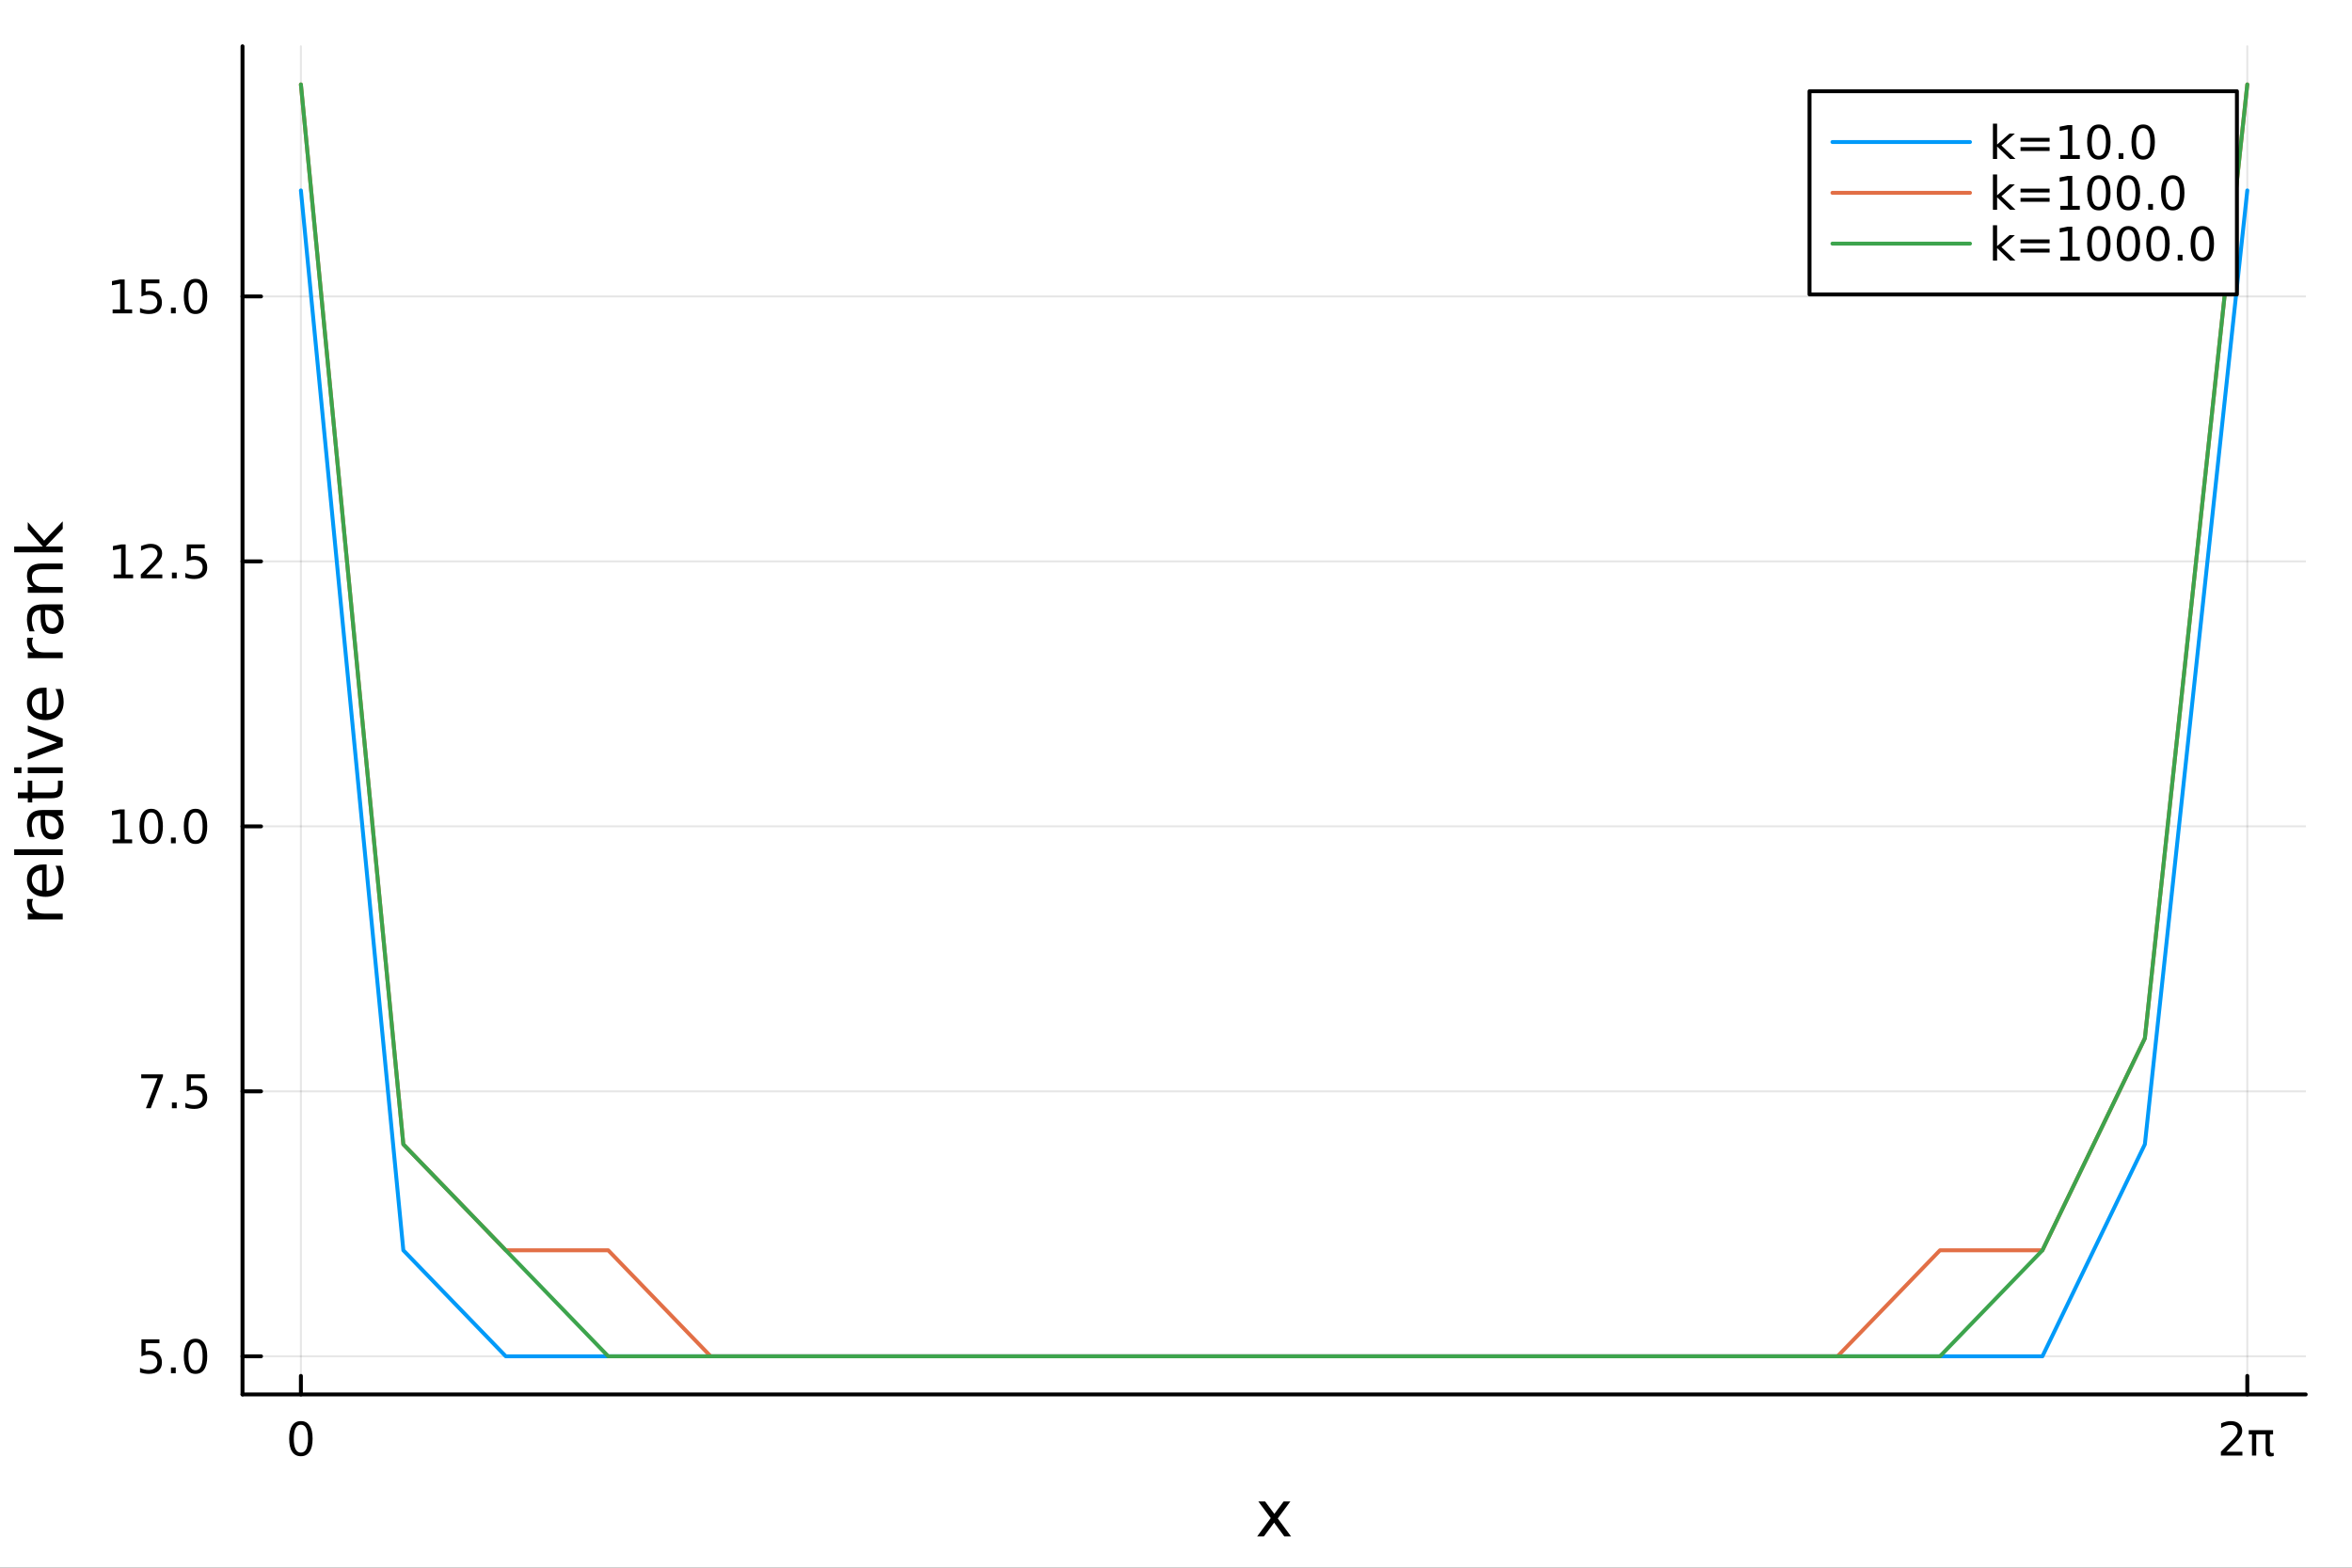 <svg xmlns="http://www.w3.org/2000/svg" xmlns:xlink="http://www.w3.org/1999/xlink" width="600" height="400" viewBox="0 0 2400 1600">
<rect x="0" y="0" width="2400" height="1600" fill="#333333" stroke="none"/>
<defs>
  <clipPath id="clip200">
    <rect x="0" y="0" width="2400" height="1600"></rect>
  </clipPath>
</defs>
<path clip-path="url(#clip200)" d="
M0 1600 L2400 1600 L2400 0 L0 0  Z
  " fill="#ffffff" fill-rule="evenodd" fill-opacity="1"></path>
<defs>
  <clipPath id="clip201">
    <rect x="480" y="0" width="1681" height="1600"></rect>
  </clipPath>
</defs>
<path clip-path="url(#clip200)" d="
M247.459 1423.18 L2352.76 1423.18 L2352.76 47.244 L247.459 47.244  Z
  " fill="#ffffff" fill-rule="evenodd" fill-opacity="1"></path>
<defs>
  <clipPath id="clip202">
    <rect x="247" y="47" width="2106" height="1377"></rect>
  </clipPath>
</defs>
<polyline clip-path="url(#clip202)" style="stroke:#000000; stroke-linecap:round; stroke-linejoin:round; stroke-width:2; stroke-opacity:0.1; fill:none" points="
  307.043,1423.18 307.043,47.244 
  "></polyline>
<polyline clip-path="url(#clip202)" style="stroke:#000000; stroke-linecap:round; stroke-linejoin:round; stroke-width:2; stroke-opacity:0.1; fill:none" points="
  2293.17,1423.18 2293.17,47.244 
  "></polyline>
<polyline clip-path="url(#clip200)" style="stroke:#000000; stroke-linecap:round; stroke-linejoin:round; stroke-width:4; stroke-opacity:1; fill:none" points="
  247.459,1423.18 2352.76,1423.18 
  "></polyline>
<polyline clip-path="url(#clip200)" style="stroke:#000000; stroke-linecap:round; stroke-linejoin:round; stroke-width:4; stroke-opacity:1; fill:none" points="
  307.043,1423.18 307.043,1404.28 
  "></polyline>
<polyline clip-path="url(#clip200)" style="stroke:#000000; stroke-linecap:round; stroke-linejoin:round; stroke-width:4; stroke-opacity:1; fill:none" points="
  2293.17,1423.18 2293.17,1404.28 
  "></polyline>
<path clip-path="url(#clip200)" d="M307.043 1454.1 Q303.432 1454.1 301.603 1457.66 Q299.797 1461.2 299.797 1468.33 Q299.797 1475.44 301.603 1479.01 Q303.432 1482.55 307.043 1482.55 Q310.677 1482.55 312.482 1479.01 Q314.311 1475.44 314.311 1468.33 Q314.311 1461.2 312.482 1457.66 Q310.677 1454.1 307.043 1454.1 M307.043 1450.39 Q312.853 1450.39 315.908 1455 Q318.987 1459.58 318.987 1468.33 Q318.987 1477.06 315.908 1481.67 Q312.853 1486.25 307.043 1486.25 Q301.232 1486.25 298.154 1481.67 Q295.098 1477.06 295.098 1468.33 Q295.098 1459.58 298.154 1455 Q301.232 1450.39 307.043 1450.39 Z" fill="#000000" fill-rule="evenodd" fill-opacity="1"></path><path clip-path="url(#clip200)" d="M2271.84 1481.64 L2288.16 1481.64 L2288.16 1485.58 L2266.22 1485.58 L2266.22 1481.64 Q2268.88 1478.89 2273.46 1474.26 Q2278.07 1469.61 2279.25 1468.27 Q2281.49 1465.74 2282.37 1464.01 Q2283.28 1462.25 2283.28 1460.56 Q2283.28 1457.8 2281.33 1456.07 Q2279.41 1454.33 2276.31 1454.33 Q2274.11 1454.33 2271.66 1455.09 Q2269.23 1455.86 2266.45 1457.41 L2266.45 1452.69 Q2269.27 1451.55 2271.73 1450.97 Q2274.18 1450.39 2276.22 1450.39 Q2281.59 1450.39 2284.78 1453.08 Q2287.98 1455.77 2287.98 1460.26 Q2287.98 1462.39 2287.17 1464.31 Q2286.38 1466.2 2284.27 1468.8 Q2283.69 1469.47 2280.59 1472.69 Q2277.49 1475.88 2271.84 1481.64 Z" fill="#000000" fill-rule="evenodd" fill-opacity="1"></path><path clip-path="url(#clip200)" d="M2294.62 1459.65 L2319.46 1459.65 L2319.46 1463.91 L2316.19 1463.91 L2316.19 1479.84 Q2316.19 1481.51 2316.75 1482.25 Q2317.33 1482.96 2318.6 1482.96 Q2318.95 1482.96 2319.46 1482.92 Q2319.97 1482.85 2320.13 1482.83 L2320.13 1485.9 Q2319.32 1486.2 2318.46 1486.34 Q2317.6 1486.48 2316.75 1486.48 Q2313.97 1486.48 2312.91 1484.98 Q2311.84 1483.45 2311.84 1479.38 L2311.84 1463.91 L2302.28 1463.91 L2302.28 1485.58 L2297.93 1485.58 L2297.93 1463.91 L2294.62 1463.91 L2294.62 1459.65 Z" fill="#000000" fill-rule="evenodd" fill-opacity="1"></path><path clip-path="url(#clip200)" d="M1316.72 1532.4 L1303.83 1549.74 L1317.39 1568.04 L1310.48 1568.04 L1300.11 1554.04 L1289.73 1568.04 L1282.82 1568.04 L1296.67 1549.39 L1284 1532.4 L1290.91 1532.4 L1300.36 1545.1 L1309.82 1532.4 L1316.72 1532.4 Z" fill="#000000" fill-rule="evenodd" fill-opacity="1"></path><polyline clip-path="url(#clip202)" style="stroke:#000000; stroke-linecap:round; stroke-linejoin:round; stroke-width:2; stroke-opacity:0.1; fill:none" points="
  247.459,1384.24 2352.76,1384.24 
  "></polyline>
<polyline clip-path="url(#clip202)" style="stroke:#000000; stroke-linecap:round; stroke-linejoin:round; stroke-width:2; stroke-opacity:0.1; fill:none" points="
  247.459,1113.81 2352.76,1113.81 
  "></polyline>
<polyline clip-path="url(#clip202)" style="stroke:#000000; stroke-linecap:round; stroke-linejoin:round; stroke-width:2; stroke-opacity:0.1; fill:none" points="
  247.459,843.383 2352.76,843.383 
  "></polyline>
<polyline clip-path="url(#clip202)" style="stroke:#000000; stroke-linecap:round; stroke-linejoin:round; stroke-width:2; stroke-opacity:0.1; fill:none" points="
  247.459,572.955 2352.76,572.955 
  "></polyline>
<polyline clip-path="url(#clip202)" style="stroke:#000000; stroke-linecap:round; stroke-linejoin:round; stroke-width:2; stroke-opacity:0.1; fill:none" points="
  247.459,302.528 2352.76,302.528 
  "></polyline>
<polyline clip-path="url(#clip200)" style="stroke:#000000; stroke-linecap:round; stroke-linejoin:round; stroke-width:4; stroke-opacity:1; fill:none" points="
  247.459,1423.18 247.459,47.244 
  "></polyline>
<polyline clip-path="url(#clip200)" style="stroke:#000000; stroke-linecap:round; stroke-linejoin:round; stroke-width:4; stroke-opacity:1; fill:none" points="
  247.459,1384.24 266.356,1384.24 
  "></polyline>
<polyline clip-path="url(#clip200)" style="stroke:#000000; stroke-linecap:round; stroke-linejoin:round; stroke-width:4; stroke-opacity:1; fill:none" points="
  247.459,1113.81 266.356,1113.81 
  "></polyline>
<polyline clip-path="url(#clip200)" style="stroke:#000000; stroke-linecap:round; stroke-linejoin:round; stroke-width:4; stroke-opacity:1; fill:none" points="
  247.459,843.383 266.356,843.383 
  "></polyline>
<polyline clip-path="url(#clip200)" style="stroke:#000000; stroke-linecap:round; stroke-linejoin:round; stroke-width:4; stroke-opacity:1; fill:none" points="
  247.459,572.955 266.356,572.955 
  "></polyline>
<polyline clip-path="url(#clip200)" style="stroke:#000000; stroke-linecap:round; stroke-linejoin:round; stroke-width:4; stroke-opacity:1; fill:none" points="
  247.459,302.528 266.356,302.528 
  "></polyline>
<path clip-path="url(#clip200)" d="M144.329 1366.96 L162.686 1366.96 L162.686 1370.89 L148.612 1370.89 L148.612 1379.37 Q149.63 1379.02 150.649 1378.86 Q151.667 1378.67 152.686 1378.67 Q158.473 1378.67 161.852 1381.84 Q165.232 1385.01 165.232 1390.43 Q165.232 1396.01 161.76 1399.11 Q158.288 1402.19 151.968 1402.19 Q149.792 1402.19 147.524 1401.82 Q145.279 1401.45 142.871 1400.71 L142.871 1396.01 Q144.954 1397.14 147.177 1397.7 Q149.399 1398.25 151.876 1398.25 Q155.88 1398.25 158.218 1396.15 Q160.556 1394.04 160.556 1390.43 Q160.556 1386.82 158.218 1384.71 Q155.88 1382.61 151.876 1382.61 Q150.001 1382.61 148.126 1383.02 Q146.274 1383.44 144.329 1384.32 L144.329 1366.96 Z" fill="#000000" fill-rule="evenodd" fill-opacity="1"></path><path clip-path="url(#clip200)" d="M174.445 1395.64 L179.329 1395.64 L179.329 1401.52 L174.445 1401.52 L174.445 1395.64 Z" fill="#000000" fill-rule="evenodd" fill-opacity="1"></path><path clip-path="url(#clip200)" d="M199.514 1370.04 Q195.903 1370.04 194.075 1373.6 Q192.269 1377.14 192.269 1384.27 Q192.269 1391.38 194.075 1394.94 Q195.903 1398.49 199.514 1398.49 Q203.149 1398.49 204.954 1394.94 Q206.783 1391.38 206.783 1384.27 Q206.783 1377.14 204.954 1373.6 Q203.149 1370.04 199.514 1370.04 M199.514 1366.33 Q205.324 1366.33 208.38 1370.94 Q211.459 1375.52 211.459 1384.27 Q211.459 1393 208.38 1397.61 Q205.324 1402.19 199.514 1402.19 Q193.704 1402.19 190.625 1397.61 Q187.57 1393 187.57 1384.27 Q187.57 1375.52 190.625 1370.94 Q193.704 1366.33 199.514 1366.33 Z" fill="#000000" fill-rule="evenodd" fill-opacity="1"></path><path clip-path="url(#clip200)" d="M144.098 1096.53 L166.32 1096.53 L166.32 1098.52 L153.774 1131.09 L148.89 1131.09 L160.695 1100.47 L144.098 1100.47 L144.098 1096.53 Z" fill="#000000" fill-rule="evenodd" fill-opacity="1"></path><path clip-path="url(#clip200)" d="M175.44 1125.21 L180.325 1125.21 L180.325 1131.09 L175.44 1131.09 L175.44 1125.21 Z" fill="#000000" fill-rule="evenodd" fill-opacity="1"></path><path clip-path="url(#clip200)" d="M190.556 1096.53 L208.912 1096.53 L208.912 1100.47 L194.838 1100.47 L194.838 1108.94 Q195.857 1108.59 196.875 1108.43 Q197.894 1108.24 198.912 1108.24 Q204.699 1108.24 208.079 1111.41 Q211.459 1114.59 211.459 1120 Q211.459 1125.58 207.987 1128.68 Q204.514 1131.76 198.195 1131.76 Q196.019 1131.76 193.75 1131.39 Q191.505 1131.02 189.098 1130.28 L189.098 1125.58 Q191.181 1126.72 193.403 1127.27 Q195.625 1127.83 198.102 1127.83 Q202.107 1127.83 204.445 1125.72 Q206.783 1123.61 206.783 1120 Q206.783 1116.39 204.445 1114.29 Q202.107 1112.18 198.102 1112.18 Q196.227 1112.18 194.352 1112.6 Q192.5 1113.01 190.556 1113.89 L190.556 1096.53 Z" fill="#000000" fill-rule="evenodd" fill-opacity="1"></path><path clip-path="url(#clip200)" d="M114.931 856.728 L122.57 856.728 L122.57 830.362 L114.26 832.029 L114.26 827.77 L122.524 826.103 L127.2 826.103 L127.2 856.728 L134.839 856.728 L134.839 860.663 L114.931 860.663 L114.931 856.728 Z" fill="#000000" fill-rule="evenodd" fill-opacity="1"></path><path clip-path="url(#clip200)" d="M154.283 829.182 Q150.672 829.182 148.843 832.747 Q147.038 836.288 147.038 843.418 Q147.038 850.524 148.843 854.089 Q150.672 857.631 154.283 857.631 Q157.917 857.631 159.723 854.089 Q161.552 850.524 161.552 843.418 Q161.552 836.288 159.723 832.747 Q157.917 829.182 154.283 829.182 M154.283 825.478 Q160.093 825.478 163.149 830.084 Q166.227 834.668 166.227 843.418 Q166.227 852.145 163.149 856.751 Q160.093 861.334 154.283 861.334 Q148.473 861.334 145.394 856.751 Q142.339 852.145 142.339 843.418 Q142.339 834.668 145.394 830.084 Q148.473 825.478 154.283 825.478 Z" fill="#000000" fill-rule="evenodd" fill-opacity="1"></path><path clip-path="url(#clip200)" d="M174.445 854.783 L179.329 854.783 L179.329 860.663 L174.445 860.663 L174.445 854.783 Z" fill="#000000" fill-rule="evenodd" fill-opacity="1"></path><path clip-path="url(#clip200)" d="M199.514 829.182 Q195.903 829.182 194.075 832.747 Q192.269 836.288 192.269 843.418 Q192.269 850.524 194.075 854.089 Q195.903 857.631 199.514 857.631 Q203.149 857.631 204.954 854.089 Q206.783 850.524 206.783 843.418 Q206.783 836.288 204.954 832.747 Q203.149 829.182 199.514 829.182 M199.514 825.478 Q205.324 825.478 208.38 830.084 Q211.459 834.668 211.459 843.418 Q211.459 852.145 208.38 856.751 Q205.324 861.334 199.514 861.334 Q193.704 861.334 190.625 856.751 Q187.57 852.145 187.57 843.418 Q187.57 834.668 190.625 830.084 Q193.704 825.478 199.514 825.478 Z" fill="#000000" fill-rule="evenodd" fill-opacity="1"></path><path clip-path="url(#clip200)" d="M115.927 586.3 L123.566 586.3 L123.566 559.935 L115.256 561.601 L115.256 557.342 L123.519 555.675 L128.195 555.675 L128.195 586.3 L135.834 586.3 L135.834 590.235 L115.927 590.235 L115.927 586.3 Z" fill="#000000" fill-rule="evenodd" fill-opacity="1"></path><path clip-path="url(#clip200)" d="M149.306 586.3 L165.626 586.3 L165.626 590.235 L143.681 590.235 L143.681 586.3 Q146.343 583.546 150.927 578.916 Q155.533 574.263 156.714 572.921 Q158.959 570.398 159.839 568.661 Q160.741 566.902 160.741 565.212 Q160.741 562.458 158.797 560.722 Q156.876 558.986 153.774 558.986 Q151.575 558.986 149.121 559.749 Q146.691 560.513 143.913 562.064 L143.913 557.342 Q146.737 556.208 149.191 555.629 Q151.644 555.05 153.681 555.05 Q159.052 555.05 162.246 557.736 Q165.44 560.421 165.44 564.911 Q165.44 567.041 164.63 568.962 Q163.843 570.86 161.737 573.453 Q161.158 574.124 158.056 577.342 Q154.954 580.536 149.306 586.3 Z" fill="#000000" fill-rule="evenodd" fill-opacity="1"></path><path clip-path="url(#clip200)" d="M175.44 584.356 L180.325 584.356 L180.325 590.235 L175.44 590.235 L175.44 584.356 Z" fill="#000000" fill-rule="evenodd" fill-opacity="1"></path><path clip-path="url(#clip200)" d="M190.556 555.675 L208.912 555.675 L208.912 559.611 L194.838 559.611 L194.838 568.083 Q195.857 567.736 196.875 567.573 Q197.894 567.388 198.912 567.388 Q204.699 567.388 208.079 570.56 Q211.459 573.731 211.459 579.147 Q211.459 584.726 207.987 587.828 Q204.514 590.907 198.195 590.907 Q196.019 590.907 193.75 590.536 Q191.505 590.166 189.098 589.425 L189.098 584.726 Q191.181 585.86 193.403 586.416 Q195.625 586.972 198.102 586.972 Q202.107 586.972 204.445 584.865 Q206.783 582.759 206.783 579.147 Q206.783 575.536 204.445 573.43 Q202.107 571.323 198.102 571.323 Q196.227 571.323 194.352 571.74 Q192.5 572.157 190.556 573.036 L190.556 555.675 Z" fill="#000000" fill-rule="evenodd" fill-opacity="1"></path><path clip-path="url(#clip200)" d="M114.931 315.873 L122.57 315.873 L122.57 289.507 L114.26 291.174 L114.26 286.914 L122.524 285.248 L127.2 285.248 L127.2 315.873 L134.839 315.873 L134.839 319.808 L114.931 319.808 L114.931 315.873 Z" fill="#000000" fill-rule="evenodd" fill-opacity="1"></path><path clip-path="url(#clip200)" d="M144.329 285.248 L162.686 285.248 L162.686 289.183 L148.612 289.183 L148.612 297.655 Q149.63 297.308 150.649 297.146 Q151.667 296.961 152.686 296.961 Q158.473 296.961 161.852 300.132 Q165.232 303.303 165.232 308.72 Q165.232 314.299 161.76 317.4 Q158.288 320.479 151.968 320.479 Q149.792 320.479 147.524 320.109 Q145.279 319.738 142.871 318.998 L142.871 314.299 Q144.954 315.433 147.177 315.988 Q149.399 316.544 151.876 316.544 Q155.88 316.544 158.218 314.437 Q160.556 312.331 160.556 308.72 Q160.556 305.109 158.218 303.002 Q155.88 300.896 151.876 300.896 Q150.001 300.896 148.126 301.312 Q146.274 301.729 144.329 302.609 L144.329 285.248 Z" fill="#000000" fill-rule="evenodd" fill-opacity="1"></path><path clip-path="url(#clip200)" d="M174.445 313.928 L179.329 313.928 L179.329 319.808 L174.445 319.808 L174.445 313.928 Z" fill="#000000" fill-rule="evenodd" fill-opacity="1"></path><path clip-path="url(#clip200)" d="M199.514 288.326 Q195.903 288.326 194.075 291.891 Q192.269 295.433 192.269 302.562 Q192.269 309.669 194.075 313.234 Q195.903 316.775 199.514 316.775 Q203.149 316.775 204.954 313.234 Q206.783 309.669 206.783 302.562 Q206.783 295.433 204.954 291.891 Q203.149 288.326 199.514 288.326 M199.514 284.623 Q205.324 284.623 208.38 289.229 Q211.459 293.813 211.459 302.562 Q211.459 311.289 208.38 315.896 Q205.324 320.479 199.514 320.479 Q193.704 320.479 190.625 315.896 Q187.57 311.289 187.57 302.562 Q187.57 293.813 190.625 289.229 Q193.704 284.623 199.514 284.623 Z" fill="#000000" fill-rule="evenodd" fill-opacity="1"></path><path clip-path="url(#clip200)" d="M33.831 917.478 Q33.258 918.465 33.003 919.642 Q32.717 920.788 32.717 922.189 Q32.717 927.154 35.963 929.828 Q39.178 932.469 45.225 932.469 L64.004 932.469 L64.004 938.358 L28.356 938.358 L28.356 932.469 L33.894 932.469 Q30.648 930.623 29.088 927.663 Q27.497 924.703 27.497 920.47 Q27.497 919.865 27.592 919.133 Q27.656 918.401 27.815 917.51 L33.831 917.478 Z" fill="#000000" fill-rule="evenodd" fill-opacity="1"></path><path clip-path="url(#clip200)" d="M44.716 882.276 L47.581 882.276 L47.581 909.203 Q53.628 908.821 56.811 905.574 Q59.962 902.296 59.962 896.471 Q59.962 893.097 59.134 889.946 Q58.307 886.764 56.652 883.644 L62.19 883.644 Q63.527 886.795 64.227 890.106 Q64.927 893.416 64.927 896.821 Q64.927 905.351 59.962 910.348 Q54.997 915.314 46.53 915.314 Q37.777 915.314 32.653 910.603 Q27.497 905.861 27.497 897.84 Q27.497 890.647 32.144 886.477 Q36.759 882.276 44.716 882.276 M42.997 888.132 Q38.191 888.196 35.327 890.838 Q32.462 893.448 32.462 897.776 Q32.462 902.678 35.231 905.638 Q38 908.566 43.029 909.012 L42.997 888.132 Z" fill="#000000" fill-rule="evenodd" fill-opacity="1"></path><path clip-path="url(#clip200)" d="M14.479 872.663 L14.479 866.807 L64.004 866.807 L64.004 872.663 L14.479 872.663 Z" fill="#000000" fill-rule="evenodd" fill-opacity="1"></path><path clip-path="url(#clip200)" d="M46.085 838.352 Q46.085 845.45 47.708 848.187 Q49.331 850.925 53.246 850.925 Q56.365 850.925 58.211 848.888 Q60.026 846.819 60.026 843.286 Q60.026 838.416 56.588 835.488 Q53.119 832.528 47.39 832.528 L46.085 832.528 L46.085 838.352 M43.666 826.671 L64.004 826.671 L64.004 832.528 L58.593 832.528 Q61.84 834.533 63.399 837.525 Q64.927 840.517 64.927 844.845 Q64.927 850.32 61.872 853.566 Q58.784 856.781 53.628 856.781 Q47.612 856.781 44.557 852.771 Q41.501 848.728 41.501 840.739 L41.501 832.528 L40.928 832.528 Q36.886 832.528 34.69 835.201 Q32.462 837.843 32.462 842.649 Q32.462 845.705 33.194 848.601 Q33.926 851.498 35.39 854.171 L29.98 854.171 Q28.738 850.956 28.133 847.933 Q27.497 844.909 27.497 842.044 Q27.497 834.31 31.507 830.491 Q35.518 826.671 43.666 826.671 Z" fill="#000000" fill-rule="evenodd" fill-opacity="1"></path><path clip-path="url(#clip200)" d="M18.235 808.815 L28.356 808.815 L28.356 796.752 L32.908 796.752 L32.908 808.815 L52.259 808.815 Q56.62 808.815 57.861 807.638 Q59.103 806.428 59.103 802.768 L59.103 796.752 L64.004 796.752 L64.004 802.768 Q64.004 809.548 61.49 812.126 Q58.943 814.704 52.259 814.704 L32.908 814.704 L32.908 819.001 L28.356 819.001 L28.356 814.704 L18.235 814.704 L18.235 808.815 Z" fill="#000000" fill-rule="evenodd" fill-opacity="1"></path><path clip-path="url(#clip200)" d="M28.356 789.05 L28.356 783.193 L64.004 783.193 L64.004 789.05 L28.356 789.05 M14.479 789.05 L14.479 783.193 L21.895 783.193 L21.895 789.05 L14.479 789.05 Z" fill="#000000" fill-rule="evenodd" fill-opacity="1"></path><path clip-path="url(#clip200)" d="M28.356 775.141 L28.356 768.934 L58.275 757.794 L28.356 746.654 L28.356 740.448 L64.004 753.816 L64.004 761.773 L28.356 775.141 Z" fill="#000000" fill-rule="evenodd" fill-opacity="1"></path><path clip-path="url(#clip200)" d="M44.716 701.872 L47.581 701.872 L47.581 728.799 Q53.628 728.417 56.811 725.17 Q59.962 721.892 59.962 716.067 Q59.962 712.693 59.134 709.542 Q58.307 706.359 56.652 703.24 L62.19 703.24 Q63.527 706.391 64.227 709.701 Q64.927 713.012 64.927 716.417 Q64.927 724.947 59.962 729.944 Q54.997 734.91 46.53 734.91 Q37.777 734.91 32.653 730.199 Q27.497 725.457 27.497 717.436 Q27.497 710.242 32.144 706.073 Q36.759 701.872 44.716 701.872 M42.997 707.728 Q38.191 707.792 35.327 710.433 Q32.462 713.043 32.462 717.372 Q32.462 722.274 35.231 725.234 Q38 728.162 43.029 728.608 L42.997 707.728 Z" fill="#000000" fill-rule="evenodd" fill-opacity="1"></path><path clip-path="url(#clip200)" d="M33.831 650.882 Q33.258 651.869 33.003 653.047 Q32.717 654.192 32.717 655.593 Q32.717 660.558 35.963 663.232 Q39.178 665.874 45.225 665.874 L64.004 665.874 L64.004 671.762 L28.356 671.762 L28.356 665.874 L33.894 665.874 Q30.648 664.027 29.088 661.067 Q27.497 658.107 27.497 653.874 Q27.497 653.269 27.592 652.537 Q27.656 651.805 27.815 650.914 L33.831 650.882 Z" fill="#000000" fill-rule="evenodd" fill-opacity="1"></path><path clip-path="url(#clip200)" d="M46.085 628.539 Q46.085 635.636 47.708 638.374 Q49.331 641.111 53.246 641.111 Q56.365 641.111 58.211 639.074 Q60.026 637.005 60.026 633.472 Q60.026 628.602 56.588 625.674 Q53.119 622.714 47.39 622.714 L46.085 622.714 L46.085 628.539 M43.666 616.858 L64.004 616.858 L64.004 622.714 L58.593 622.714 Q61.84 624.719 63.399 627.711 Q64.927 630.703 64.927 635.032 Q64.927 640.506 61.872 643.753 Q58.784 646.967 53.628 646.967 Q47.612 646.967 44.557 642.957 Q41.501 638.915 41.501 630.926 L41.501 622.714 L40.928 622.714 Q36.886 622.714 34.69 625.388 Q32.462 628.029 32.462 632.835 Q32.462 635.891 33.194 638.787 Q33.926 641.684 35.39 644.357 L29.98 644.357 Q28.738 641.143 28.133 638.119 Q27.497 635.095 27.497 632.231 Q27.497 624.496 31.507 620.677 Q35.518 616.858 43.666 616.858 Z" fill="#000000" fill-rule="evenodd" fill-opacity="1"></path><path clip-path="url(#clip200)" d="M42.488 575.162 L64.004 575.162 L64.004 581.019 L42.679 581.019 Q37.618 581.019 35.104 582.992 Q32.589 584.965 32.589 588.912 Q32.589 593.655 35.613 596.392 Q38.637 599.129 43.857 599.129 L64.004 599.129 L64.004 605.017 L28.356 605.017 L28.356 599.129 L33.894 599.129 Q30.68 597.028 29.088 594.196 Q27.497 591.331 27.497 587.607 Q27.497 581.464 31.316 578.313 Q35.104 575.162 42.488 575.162 Z" fill="#000000" fill-rule="evenodd" fill-opacity="1"></path><path clip-path="url(#clip200)" d="M14.479 563.704 L14.479 557.816 L43.729 557.816 L28.356 540.342 L28.356 532.862 L45.034 551.768 L64.004 532.066 L64.004 539.705 L46.594 557.816 L64.004 557.816 L64.004 563.704 L14.479 563.704 Z" fill="#000000" fill-rule="evenodd" fill-opacity="1"></path><polyline clip-path="url(#clip202)" style="stroke:#009af9; stroke-linecap:round; stroke-linejoin:round; stroke-width:4; stroke-opacity:1; fill:none" points="
  307.043,194.357 411.576,1276.07 516.109,1384.24 620.642,1384.24 725.175,1384.24 829.708,1384.24 934.241,1384.24 1038.77,1384.24 1143.31,1384.24 1247.84,1384.24 
  1352.37,1384.24 1456.91,1384.24 1561.44,1384.24 1665.97,1384.24 1770.51,1384.24 1875.04,1384.24 1979.57,1384.24 2084.11,1384.24 2188.64,1167.9 2293.17,194.357 
  
  "></polyline>
<polyline clip-path="url(#clip202)" style="stroke:#e26f46; stroke-linecap:round; stroke-linejoin:round; stroke-width:4; stroke-opacity:1; fill:none" points="
  307.043,86.186 411.576,1167.9 516.109,1276.07 620.642,1276.07 725.175,1384.24 829.708,1384.24 934.241,1384.24 1038.77,1384.24 1143.31,1384.24 1247.84,1384.24 
  1352.37,1384.24 1456.91,1384.24 1561.44,1384.24 1665.97,1384.24 1770.51,1384.24 1875.04,1384.24 1979.57,1276.07 2084.11,1276.07 2188.64,1059.73 2293.17,86.186 
  
  "></polyline>
<polyline clip-path="url(#clip202)" style="stroke:#3da44d; stroke-linecap:round; stroke-linejoin:round; stroke-width:4; stroke-opacity:1; fill:none" points="
  307.043,86.186 411.576,1167.9 516.109,1276.07 620.642,1384.24 725.175,1384.24 829.708,1384.24 934.241,1384.24 1038.77,1384.24 1143.31,1384.24 1247.84,1384.24 
  1352.37,1384.24 1456.91,1384.24 1561.44,1384.24 1665.97,1384.24 1770.51,1384.24 1875.04,1384.24 1979.57,1384.24 2084.11,1276.07 2188.64,1059.73 2293.17,86.186 
  
  "></polyline>
<path clip-path="url(#clip200)" d="
M1846.45 300.469 L2282.58 300.469 L2282.58 93.109 L1846.45 93.109  Z
  " fill="#ffffff" fill-rule="evenodd" fill-opacity="1"></path>
<polyline clip-path="url(#clip200)" style="stroke:#000000; stroke-linecap:round; stroke-linejoin:round; stroke-width:4; stroke-opacity:1; fill:none" points="
  1846.45,300.469 2282.58,300.469 2282.58,93.109 1846.45,93.109 1846.45,300.469 
  "></polyline>
<polyline clip-path="url(#clip200)" style="stroke:#009af9; stroke-linecap:round; stroke-linejoin:round; stroke-width:4; stroke-opacity:1; fill:none" points="
  1869.84,144.949 2010.19,144.949 
  "></polyline>
<path clip-path="url(#clip200)" d="M2033.59 126.21 L2037.87 126.21 L2037.87 147.483 L2050.58 136.303 L2056.02 136.303 L2042.27 148.432 L2056.6 162.229 L2051.04 162.229 L2037.87 149.567 L2037.87 162.229 L2033.59 162.229 L2033.59 126.21 Z" fill="#000000" fill-rule="evenodd" fill-opacity="1"></path><path clip-path="url(#clip200)" d="M2061.76 140.701 L2091.43 140.701 L2091.43 144.59 L2061.76 144.59 L2061.76 140.701 M2061.76 150.145 L2091.43 150.145 L2091.43 154.081 L2061.76 154.081 L2061.76 150.145 Z" fill="#000000" fill-rule="evenodd" fill-opacity="1"></path><path clip-path="url(#clip200)" d="M2102.34 158.293 L2109.97 158.293 L2109.97 131.928 L2101.66 133.595 L2101.66 129.335 L2109.93 127.669 L2114.6 127.669 L2114.6 158.293 L2122.24 158.293 L2122.24 162.229 L2102.34 162.229 L2102.34 158.293 Z" fill="#000000" fill-rule="evenodd" fill-opacity="1"></path><path clip-path="url(#clip200)" d="M2141.69 130.747 Q2138.08 130.747 2136.25 134.312 Q2134.44 137.854 2134.44 144.983 Q2134.44 152.09 2136.25 155.655 Q2138.08 159.196 2141.69 159.196 Q2145.32 159.196 2147.13 155.655 Q2148.96 152.09 2148.96 144.983 Q2148.96 137.854 2147.13 134.312 Q2145.32 130.747 2141.69 130.747 M2141.69 127.044 Q2147.5 127.044 2150.55 131.65 Q2153.63 136.233 2153.63 144.983 Q2153.63 153.71 2150.55 158.317 Q2147.5 162.9 2141.69 162.9 Q2135.88 162.9 2132.8 158.317 Q2129.74 153.71 2129.74 144.983 Q2129.74 136.233 2132.8 131.65 Q2135.88 127.044 2141.69 127.044 Z" fill="#000000" fill-rule="evenodd" fill-opacity="1"></path><path clip-path="url(#clip200)" d="M2161.85 156.349 L2166.73 156.349 L2166.73 162.229 L2161.85 162.229 L2161.85 156.349 Z" fill="#000000" fill-rule="evenodd" fill-opacity="1"></path><path clip-path="url(#clip200)" d="M2186.92 130.747 Q2183.31 130.747 2181.48 134.312 Q2179.67 137.854 2179.67 144.983 Q2179.67 152.09 2181.48 155.655 Q2183.31 159.196 2186.92 159.196 Q2190.55 159.196 2192.36 155.655 Q2194.19 152.09 2194.19 144.983 Q2194.19 137.854 2192.36 134.312 Q2190.55 130.747 2186.92 130.747 M2186.92 127.044 Q2192.73 127.044 2195.78 131.65 Q2198.86 136.233 2198.86 144.983 Q2198.86 153.71 2195.78 158.317 Q2192.73 162.9 2186.92 162.9 Q2181.11 162.9 2178.03 158.317 Q2174.97 153.71 2174.97 144.983 Q2174.97 136.233 2178.03 131.65 Q2181.11 127.044 2186.92 127.044 Z" fill="#000000" fill-rule="evenodd" fill-opacity="1"></path><polyline clip-path="url(#clip200)" style="stroke:#e26f46; stroke-linecap:round; stroke-linejoin:round; stroke-width:4; stroke-opacity:1; fill:none" points="
  1869.84,196.789 2010.19,196.789 
  "></polyline>
<path clip-path="url(#clip200)" d="M2033.59 178.05 L2037.87 178.05 L2037.87 199.323 L2050.58 188.143 L2056.02 188.143 L2042.27 200.272 L2056.6 214.069 L2051.04 214.069 L2037.87 201.407 L2037.87 214.069 L2033.59 214.069 L2033.59 178.05 Z" fill="#000000" fill-rule="evenodd" fill-opacity="1"></path><path clip-path="url(#clip200)" d="M2061.76 192.541 L2091.43 192.541 L2091.43 196.43 L2061.76 196.43 L2061.76 192.541 M2061.76 201.985 L2091.43 201.985 L2091.43 205.921 L2061.76 205.921 L2061.76 201.985 Z" fill="#000000" fill-rule="evenodd" fill-opacity="1"></path><path clip-path="url(#clip200)" d="M2102.34 210.133 L2109.97 210.133 L2109.97 183.768 L2101.66 185.435 L2101.66 181.175 L2109.93 179.509 L2114.6 179.509 L2114.6 210.133 L2122.24 210.133 L2122.24 214.069 L2102.34 214.069 L2102.34 210.133 Z" fill="#000000" fill-rule="evenodd" fill-opacity="1"></path><path clip-path="url(#clip200)" d="M2141.69 182.587 Q2138.08 182.587 2136.25 186.152 Q2134.44 189.694 2134.44 196.823 Q2134.44 203.93 2136.25 207.495 Q2138.08 211.036 2141.69 211.036 Q2145.32 211.036 2147.13 207.495 Q2148.96 203.93 2148.96 196.823 Q2148.96 189.694 2147.13 186.152 Q2145.32 182.587 2141.69 182.587 M2141.69 178.884 Q2147.5 178.884 2150.55 183.49 Q2153.63 188.073 2153.63 196.823 Q2153.63 205.55 2150.55 210.157 Q2147.5 214.74 2141.69 214.74 Q2135.88 214.74 2132.8 210.157 Q2129.74 205.55 2129.74 196.823 Q2129.74 188.073 2132.8 183.49 Q2135.88 178.884 2141.69 178.884 Z" fill="#000000" fill-rule="evenodd" fill-opacity="1"></path><path clip-path="url(#clip200)" d="M2171.85 182.587 Q2168.24 182.587 2166.41 186.152 Q2164.6 189.694 2164.6 196.823 Q2164.6 203.93 2166.41 207.495 Q2168.24 211.036 2171.85 211.036 Q2175.48 211.036 2177.29 207.495 Q2179.12 203.93 2179.12 196.823 Q2179.12 189.694 2177.29 186.152 Q2175.48 182.587 2171.85 182.587 M2171.85 178.884 Q2177.66 178.884 2180.72 183.49 Q2183.79 188.073 2183.79 196.823 Q2183.79 205.55 2180.72 210.157 Q2177.66 214.74 2171.85 214.74 Q2166.04 214.74 2162.96 210.157 Q2159.91 205.55 2159.91 196.823 Q2159.91 188.073 2162.96 183.49 Q2166.04 178.884 2171.85 178.884 Z" fill="#000000" fill-rule="evenodd" fill-opacity="1"></path><path clip-path="url(#clip200)" d="M2192.01 208.189 L2196.9 208.189 L2196.9 214.069 L2192.01 214.069 L2192.01 208.189 Z" fill="#000000" fill-rule="evenodd" fill-opacity="1"></path><path clip-path="url(#clip200)" d="M2217.08 182.587 Q2213.47 182.587 2211.64 186.152 Q2209.84 189.694 2209.84 196.823 Q2209.84 203.93 2211.64 207.495 Q2213.47 211.036 2217.08 211.036 Q2220.72 211.036 2222.52 207.495 Q2224.35 203.93 2224.35 196.823 Q2224.35 189.694 2222.52 186.152 Q2220.72 182.587 2217.08 182.587 M2217.08 178.884 Q2222.89 178.884 2225.95 183.49 Q2229.03 188.073 2229.03 196.823 Q2229.03 205.55 2225.95 210.157 Q2222.89 214.74 2217.08 214.74 Q2211.27 214.74 2208.19 210.157 Q2205.14 205.55 2205.14 196.823 Q2205.14 188.073 2208.19 183.49 Q2211.27 178.884 2217.08 178.884 Z" fill="#000000" fill-rule="evenodd" fill-opacity="1"></path><polyline clip-path="url(#clip200)" style="stroke:#3da44d; stroke-linecap:round; stroke-linejoin:round; stroke-width:4; stroke-opacity:1; fill:none" points="
  1869.84,248.629 2010.19,248.629 
  "></polyline>
<path clip-path="url(#clip200)" d="M2033.59 229.89 L2037.87 229.89 L2037.87 251.163 L2050.58 239.983 L2056.02 239.983 L2042.27 252.112 L2056.6 265.909 L2051.04 265.909 L2037.87 253.247 L2037.87 265.909 L2033.59 265.909 L2033.59 229.89 Z" fill="#000000" fill-rule="evenodd" fill-opacity="1"></path><path clip-path="url(#clip200)" d="M2061.76 244.381 L2091.43 244.381 L2091.43 248.27 L2061.76 248.27 L2061.76 244.381 M2061.76 253.825 L2091.43 253.825 L2091.43 257.761 L2061.76 257.761 L2061.76 253.825 Z" fill="#000000" fill-rule="evenodd" fill-opacity="1"></path><path clip-path="url(#clip200)" d="M2102.34 261.973 L2109.97 261.973 L2109.97 235.608 L2101.66 237.275 L2101.66 233.015 L2109.93 231.349 L2114.6 231.349 L2114.6 261.973 L2122.24 261.973 L2122.24 265.909 L2102.34 265.909 L2102.34 261.973 Z" fill="#000000" fill-rule="evenodd" fill-opacity="1"></path><path clip-path="url(#clip200)" d="M2141.69 234.427 Q2138.08 234.427 2136.25 237.992 Q2134.44 241.534 2134.44 248.663 Q2134.44 255.77 2136.25 259.335 Q2138.08 262.876 2141.69 262.876 Q2145.32 262.876 2147.13 259.335 Q2148.96 255.77 2148.96 248.663 Q2148.96 241.534 2147.13 237.992 Q2145.32 234.427 2141.69 234.427 M2141.69 230.724 Q2147.5 230.724 2150.55 235.33 Q2153.63 239.913 2153.63 248.663 Q2153.63 257.39 2150.55 261.997 Q2147.5 266.58 2141.69 266.58 Q2135.88 266.58 2132.8 261.997 Q2129.74 257.39 2129.74 248.663 Q2129.74 239.913 2132.8 235.33 Q2135.88 230.724 2141.69 230.724 Z" fill="#000000" fill-rule="evenodd" fill-opacity="1"></path><path clip-path="url(#clip200)" d="M2171.85 234.427 Q2168.24 234.427 2166.41 237.992 Q2164.6 241.534 2164.6 248.663 Q2164.6 255.77 2166.41 259.335 Q2168.24 262.876 2171.85 262.876 Q2175.48 262.876 2177.29 259.335 Q2179.12 255.77 2179.12 248.663 Q2179.12 241.534 2177.29 237.992 Q2175.48 234.427 2171.85 234.427 M2171.85 230.724 Q2177.66 230.724 2180.72 235.33 Q2183.79 239.913 2183.79 248.663 Q2183.79 257.39 2180.72 261.997 Q2177.66 266.58 2171.85 266.58 Q2166.04 266.58 2162.96 261.997 Q2159.91 257.39 2159.91 248.663 Q2159.91 239.913 2162.96 235.33 Q2166.04 230.724 2171.85 230.724 Z" fill="#000000" fill-rule="evenodd" fill-opacity="1"></path><path clip-path="url(#clip200)" d="M2202.01 234.427 Q2198.4 234.427 2196.57 237.992 Q2194.77 241.534 2194.77 248.663 Q2194.77 255.77 2196.57 259.335 Q2198.4 262.876 2202.01 262.876 Q2205.65 262.876 2207.45 259.335 Q2209.28 255.77 2209.28 248.663 Q2209.28 241.534 2207.45 237.992 Q2205.65 234.427 2202.01 234.427 M2202.01 230.724 Q2207.82 230.724 2210.88 235.33 Q2213.96 239.913 2213.96 248.663 Q2213.96 257.39 2210.88 261.997 Q2207.82 266.58 2202.01 266.58 Q2196.2 266.58 2193.12 261.997 Q2190.07 257.39 2190.07 248.663 Q2190.07 239.913 2193.12 235.33 Q2196.2 230.724 2202.01 230.724 Z" fill="#000000" fill-rule="evenodd" fill-opacity="1"></path><path clip-path="url(#clip200)" d="M2222.17 260.029 L2227.06 260.029 L2227.06 265.909 L2222.17 265.909 L2222.17 260.029 Z" fill="#000000" fill-rule="evenodd" fill-opacity="1"></path><path clip-path="url(#clip200)" d="M2247.24 234.427 Q2243.63 234.427 2241.8 237.992 Q2240 241.534 2240 248.663 Q2240 255.77 2241.8 259.335 Q2243.63 262.876 2247.24 262.876 Q2250.88 262.876 2252.68 259.335 Q2254.51 255.77 2254.51 248.663 Q2254.51 241.534 2252.68 237.992 Q2250.88 234.427 2247.24 234.427 M2247.24 230.724 Q2253.05 230.724 2256.11 235.33 Q2259.19 239.913 2259.19 248.663 Q2259.19 257.39 2256.11 261.997 Q2253.05 266.58 2247.24 266.58 Q2241.43 266.58 2238.35 261.997 Q2235.3 257.39 2235.3 248.663 Q2235.3 239.913 2238.35 235.33 Q2241.43 230.724 2247.24 230.724 Z" fill="#000000" fill-rule="evenodd" fill-opacity="1"></path></svg>
